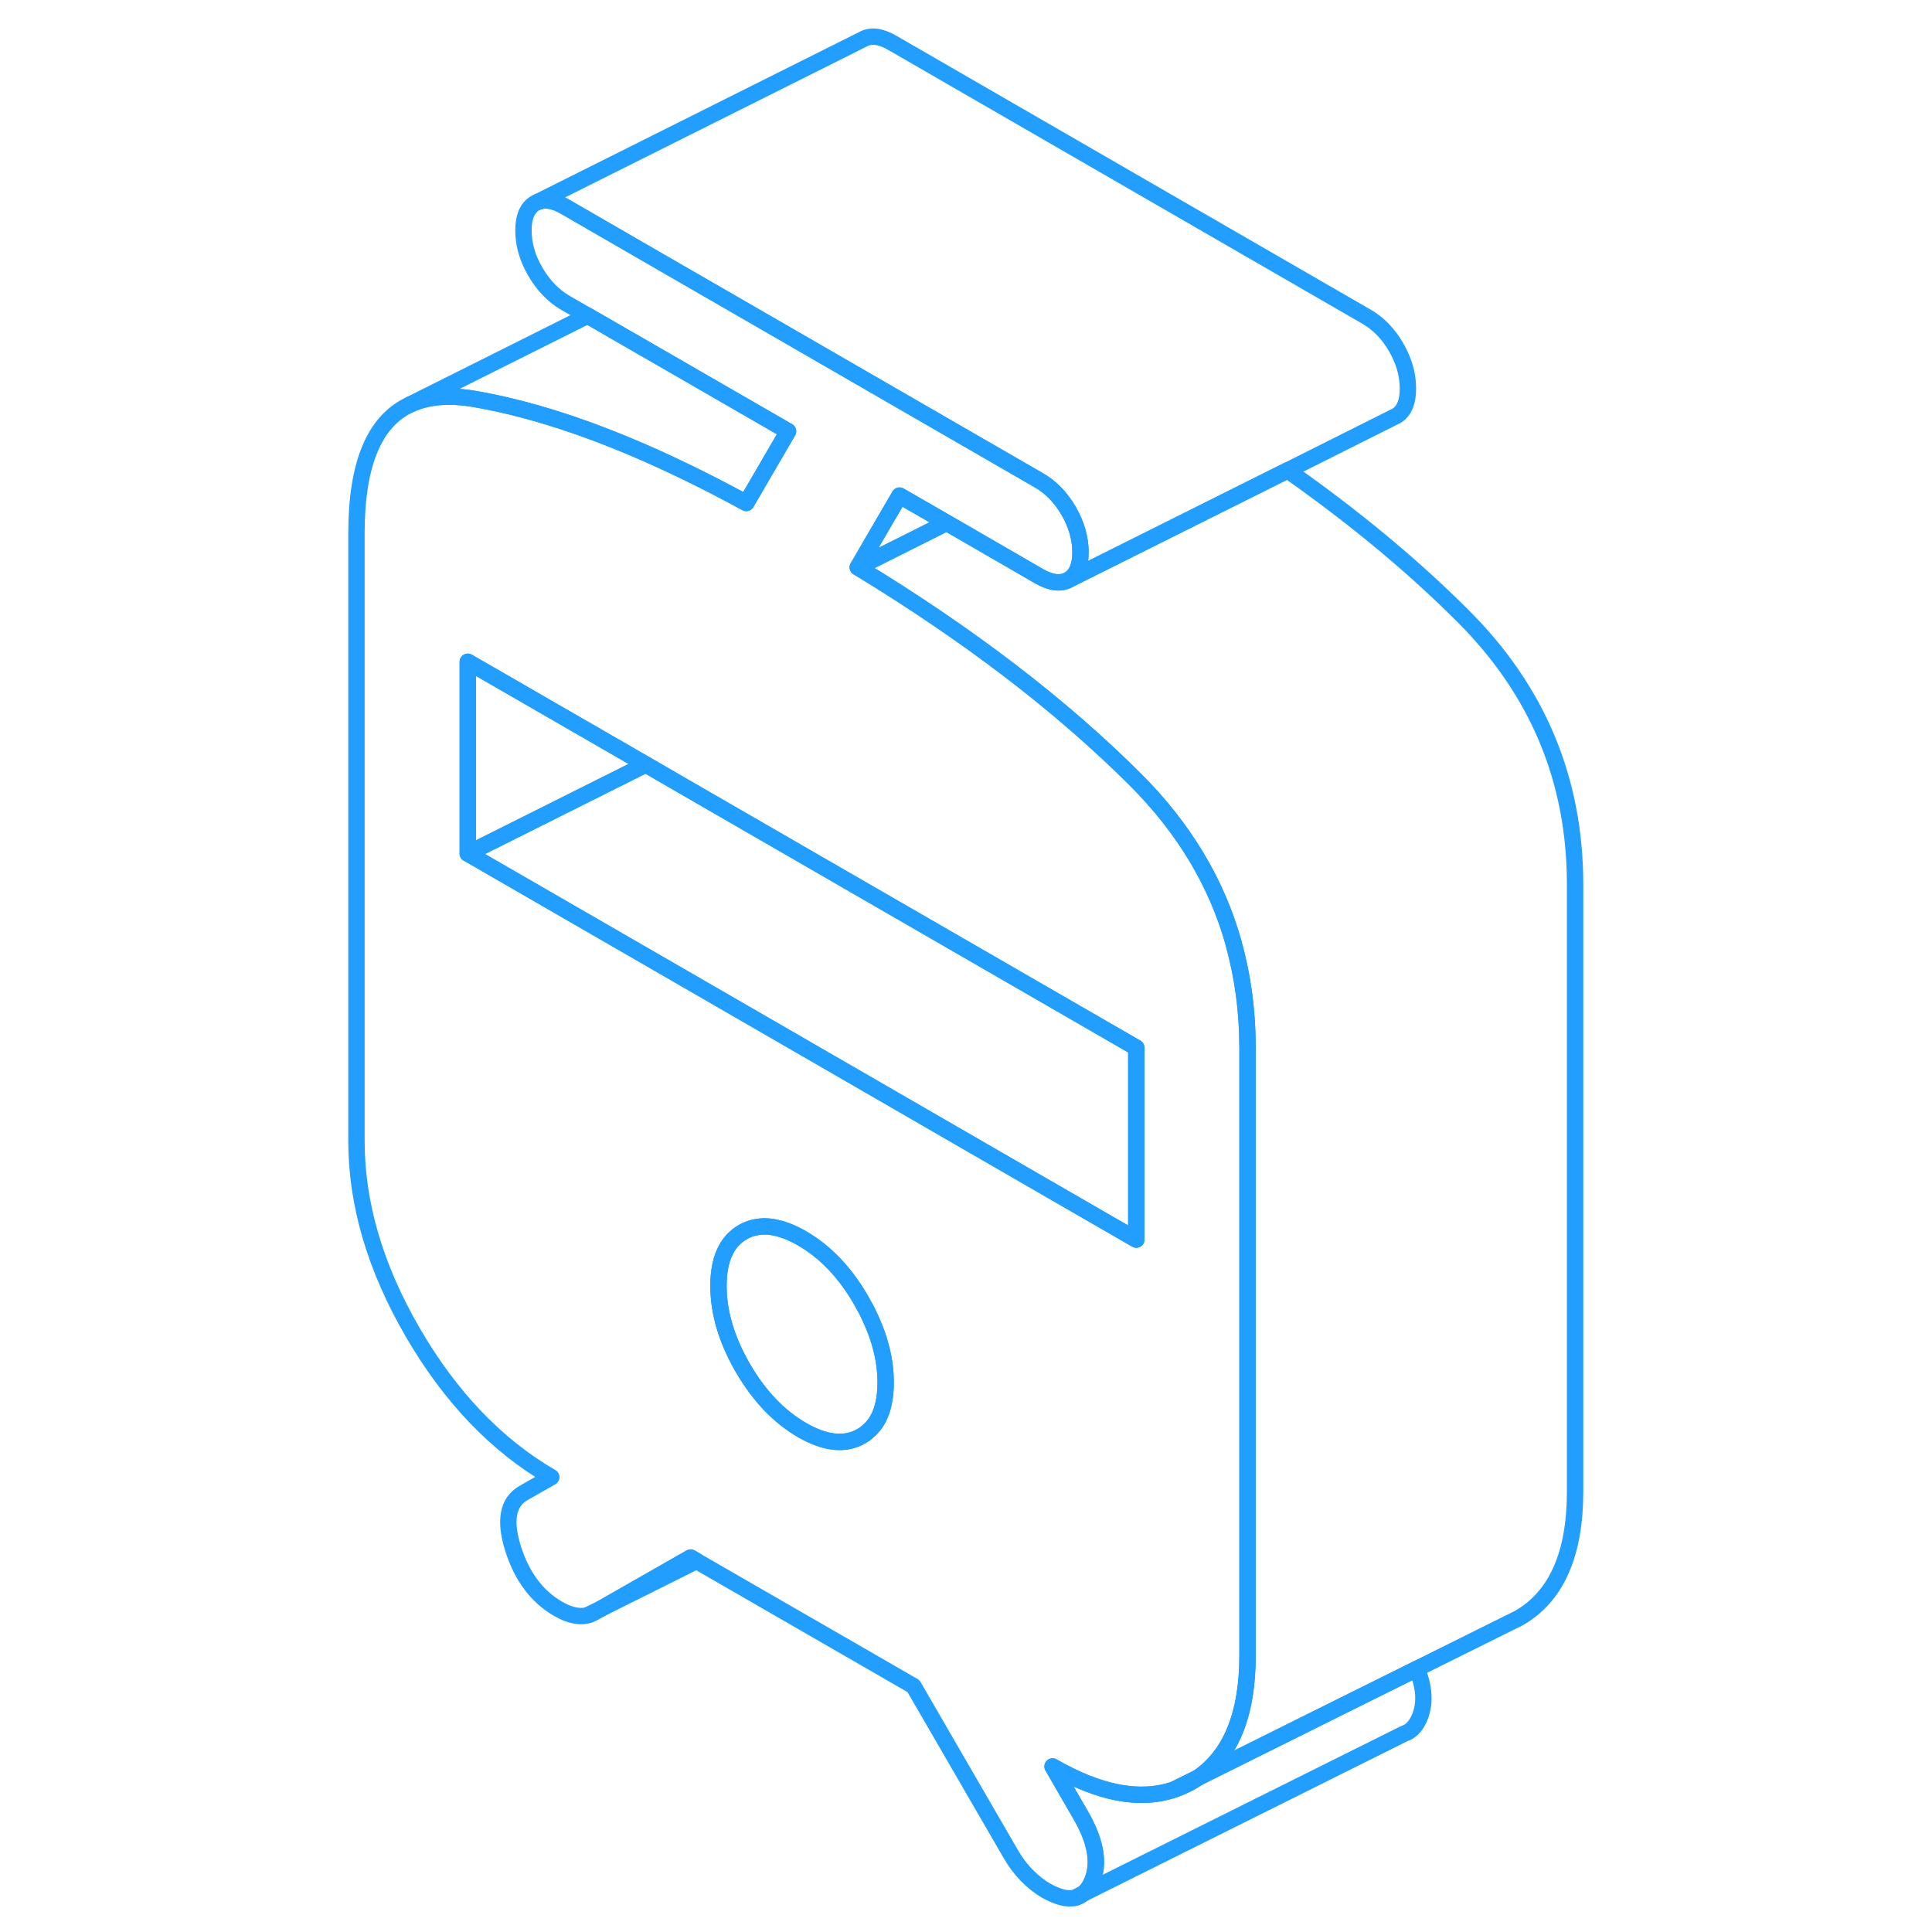 <svg width="48" height="48" viewBox="0 0 79 118" fill="none" xmlns="http://www.w3.org/2000/svg" stroke-width="1px" stroke-linecap="round" stroke-linejoin="round"><path d="M52.212 109.3C52.572 109.18 52.922 109.02 53.262 108.83C53.402 108.75 53.542 108.66 53.682 108.57L52.212 109.3ZM46.172 115.91C46.342 115.87 46.502 115.79 46.642 115.67L46.172 115.91ZM16.432 98.64C16.542 98.61 16.642 98.57 16.732 98.52L17.162 98.28L16.432 98.64Z" stroke="#229EFF" stroke-linejoin="round"/><path d="M55.842 57.59C54.802 53.89 52.802 50.57 49.852 47.62C45.292 43.07 39.632 38.74 32.892 34.65L33.772 33.13L35.441 30.27L38.322 31.93L43.941 35.18C44.681 35.61 45.291 35.68 45.772 35.41C46.252 35.13 46.492 34.57 46.492 33.73C46.492 32.89 46.252 32.04 45.772 31.21C45.291 30.38 44.681 29.75 43.941 29.33L43.752 29.22L23.142 17.32L21.822 16.56L15.021 12.63C14.361 12.24 13.802 12.15 13.352 12.33L13.201 12.4C12.711 12.68 12.471 13.24 12.471 14.08C12.471 14.92 12.711 15.77 13.201 16.6C13.681 17.43 14.291 18.06 15.021 18.49L16.392 19.28L22.271 22.67L28.632 26.34L26.081 30.72C24.782 30.01 23.512 29.36 22.271 28.76C17.572 26.49 13.312 25.03 9.501 24.37C7.931 24.1 6.622 24.21 5.562 24.7L5.501 24.73C3.341 25.76 2.271 28.37 2.271 32.59V69.68C2.271 73.52 3.411 77.42 5.711 81.38C8.011 85.34 10.831 88.28 14.171 90.22L12.471 91.19C11.511 91.74 11.302 92.87 11.832 94.57C12.371 96.28 13.292 97.52 14.602 98.27C15.002 98.5 15.382 98.64 15.752 98.69C16.002 98.72 16.221 98.71 16.431 98.64L17.161 98.28L17.231 98.24L22.681 95.13L23.041 95.34L36.291 102.98L42.242 113.25C42.522 113.74 42.851 114.17 43.221 114.55C43.591 114.92 43.972 115.23 44.372 115.46C45.092 115.87 45.681 116.02 46.161 115.91L46.632 115.67L46.661 115.65C46.861 115.5 47.021 115.27 47.161 114.98C47.671 113.87 47.451 112.49 46.481 110.83L44.782 107.89C47.642 109.54 50.111 110.01 52.201 109.3L53.671 108.57C55.681 107.19 56.691 104.7 56.691 101.1V64.02C56.691 61.76 56.401 59.62 55.831 57.59H55.842ZM33.502 87.43C33.382 87.55 33.242 87.64 33.102 87.72C32.112 88.29 30.901 88.16 29.481 87.34C28.071 86.52 26.862 85.26 25.872 83.55C24.882 81.84 24.382 80.17 24.382 78.54C24.382 76.91 24.882 75.82 25.872 75.25C26.562 74.86 27.361 74.8 28.252 75.08C28.642 75.2 29.051 75.38 29.481 75.63C30.901 76.45 32.112 77.71 33.102 79.43C33.142 79.49 33.171 79.56 33.201 79.62C33.381 79.92 33.531 80.22 33.661 80.51C34.281 81.85 34.592 83.15 34.592 84.43C34.592 85.82 34.231 86.83 33.502 87.43ZM49.902 75.71L45.742 73.31L22.271 59.75L9.072 52.13V40.42L19.941 46.69L22.271 48.04L49.902 63.99V75.71Z" stroke="#229EFF" stroke-linejoin="round"/><path d="M19.941 46.69L9.071 52.13V40.42L19.941 46.69Z" stroke="#229EFF" stroke-linejoin="round"/><path d="M49.901 63.99V75.71L45.741 73.31L22.271 59.75L9.071 52.13L19.941 46.69L22.271 48.04L49.901 63.99Z" stroke="#229EFF" stroke-linejoin="round"/><path d="M67.172 104.98C66.952 105.46 66.642 105.77 66.252 105.89L46.672 115.65C46.872 115.5 47.032 115.27 47.172 114.98C47.682 113.87 47.462 112.49 46.492 110.83L44.792 107.89C47.652 109.54 50.122 110.01 52.212 109.3C52.572 109.18 52.922 109.02 53.262 108.83C53.402 108.75 53.542 108.66 53.682 108.57L62.782 104.04L67.042 101.93C67.522 103.11 67.562 104.12 67.172 104.98Z" stroke="#229EFF" stroke-linejoin="round"/><path d="M34.592 84.43C34.592 85.82 34.232 86.83 33.502 87.43C33.382 87.55 33.242 87.64 33.102 87.72C32.112 88.29 30.902 88.16 29.482 87.34C28.072 86.52 26.862 85.26 25.872 83.55C24.882 81.84 24.382 80.17 24.382 78.54C24.382 76.91 24.882 75.82 25.872 75.25C26.562 74.86 27.362 74.8 28.252 75.08C28.642 75.2 29.052 75.38 29.482 75.63C30.902 76.45 32.112 77.71 33.102 79.43C33.142 79.49 33.172 79.56 33.202 79.62C33.382 79.92 33.532 80.22 33.662 80.51C34.282 81.85 34.592 83.15 34.592 84.43Z" stroke="#229EFF" stroke-linejoin="round"/><path d="M76.701 54.02V91.1C76.701 94.94 75.552 97.52 73.261 98.83L72.552 99.18L67.041 101.92L62.782 104.04L53.681 108.57C55.691 107.19 56.701 104.7 56.701 101.1V64.02C56.701 61.76 56.412 59.62 55.842 57.59C54.802 53.89 52.802 50.57 49.852 47.62C45.292 43.07 39.632 38.74 32.892 34.65L34.772 33.71L38.322 31.93L43.941 35.18C44.681 35.61 45.291 35.68 45.772 35.41L59.142 28.73C63.212 31.59 66.782 34.55 69.852 37.62C74.422 42.18 76.701 47.64 76.701 54.02Z" stroke="#229EFF" stroke-linejoin="round"/><path d="M28.632 26.34L26.081 30.72C24.782 30.01 23.512 29.36 22.271 28.76C17.572 26.49 13.312 25.03 9.501 24.37C7.931 24.1 6.622 24.21 5.562 24.7L16.392 19.28L22.271 22.67L28.632 26.34Z" stroke="#229EFF" stroke-linejoin="round"/><path d="M66.492 23.73C66.492 24.57 66.251 25.13 65.772 25.41L65.622 25.48L59.142 28.73L45.772 35.41C46.252 35.13 46.492 34.57 46.492 33.73C46.492 32.89 46.252 32.04 45.772 31.21C45.291 30.38 44.681 29.75 43.941 29.33L43.752 29.22L23.142 17.32L21.822 16.56L15.021 12.63C14.361 12.24 13.802 12.15 13.352 12.33L33.201 2.4C33.681 2.13 34.291 2.2 35.022 2.63L63.941 19.33C64.681 19.75 65.291 20.38 65.772 21.21C66.251 22.04 66.492 22.88 66.492 23.73Z" stroke="#229EFF" stroke-linejoin="round"/><path d="M38.322 31.93L34.772 33.71L32.892 34.65L33.772 33.13L35.441 30.27L38.322 31.93Z" stroke="#229EFF" stroke-linejoin="round"/><path d="M23.041 95.34L17.231 98.24L22.681 95.13L23.041 95.34Z" stroke="#229EFF" stroke-linejoin="round"/></svg>
